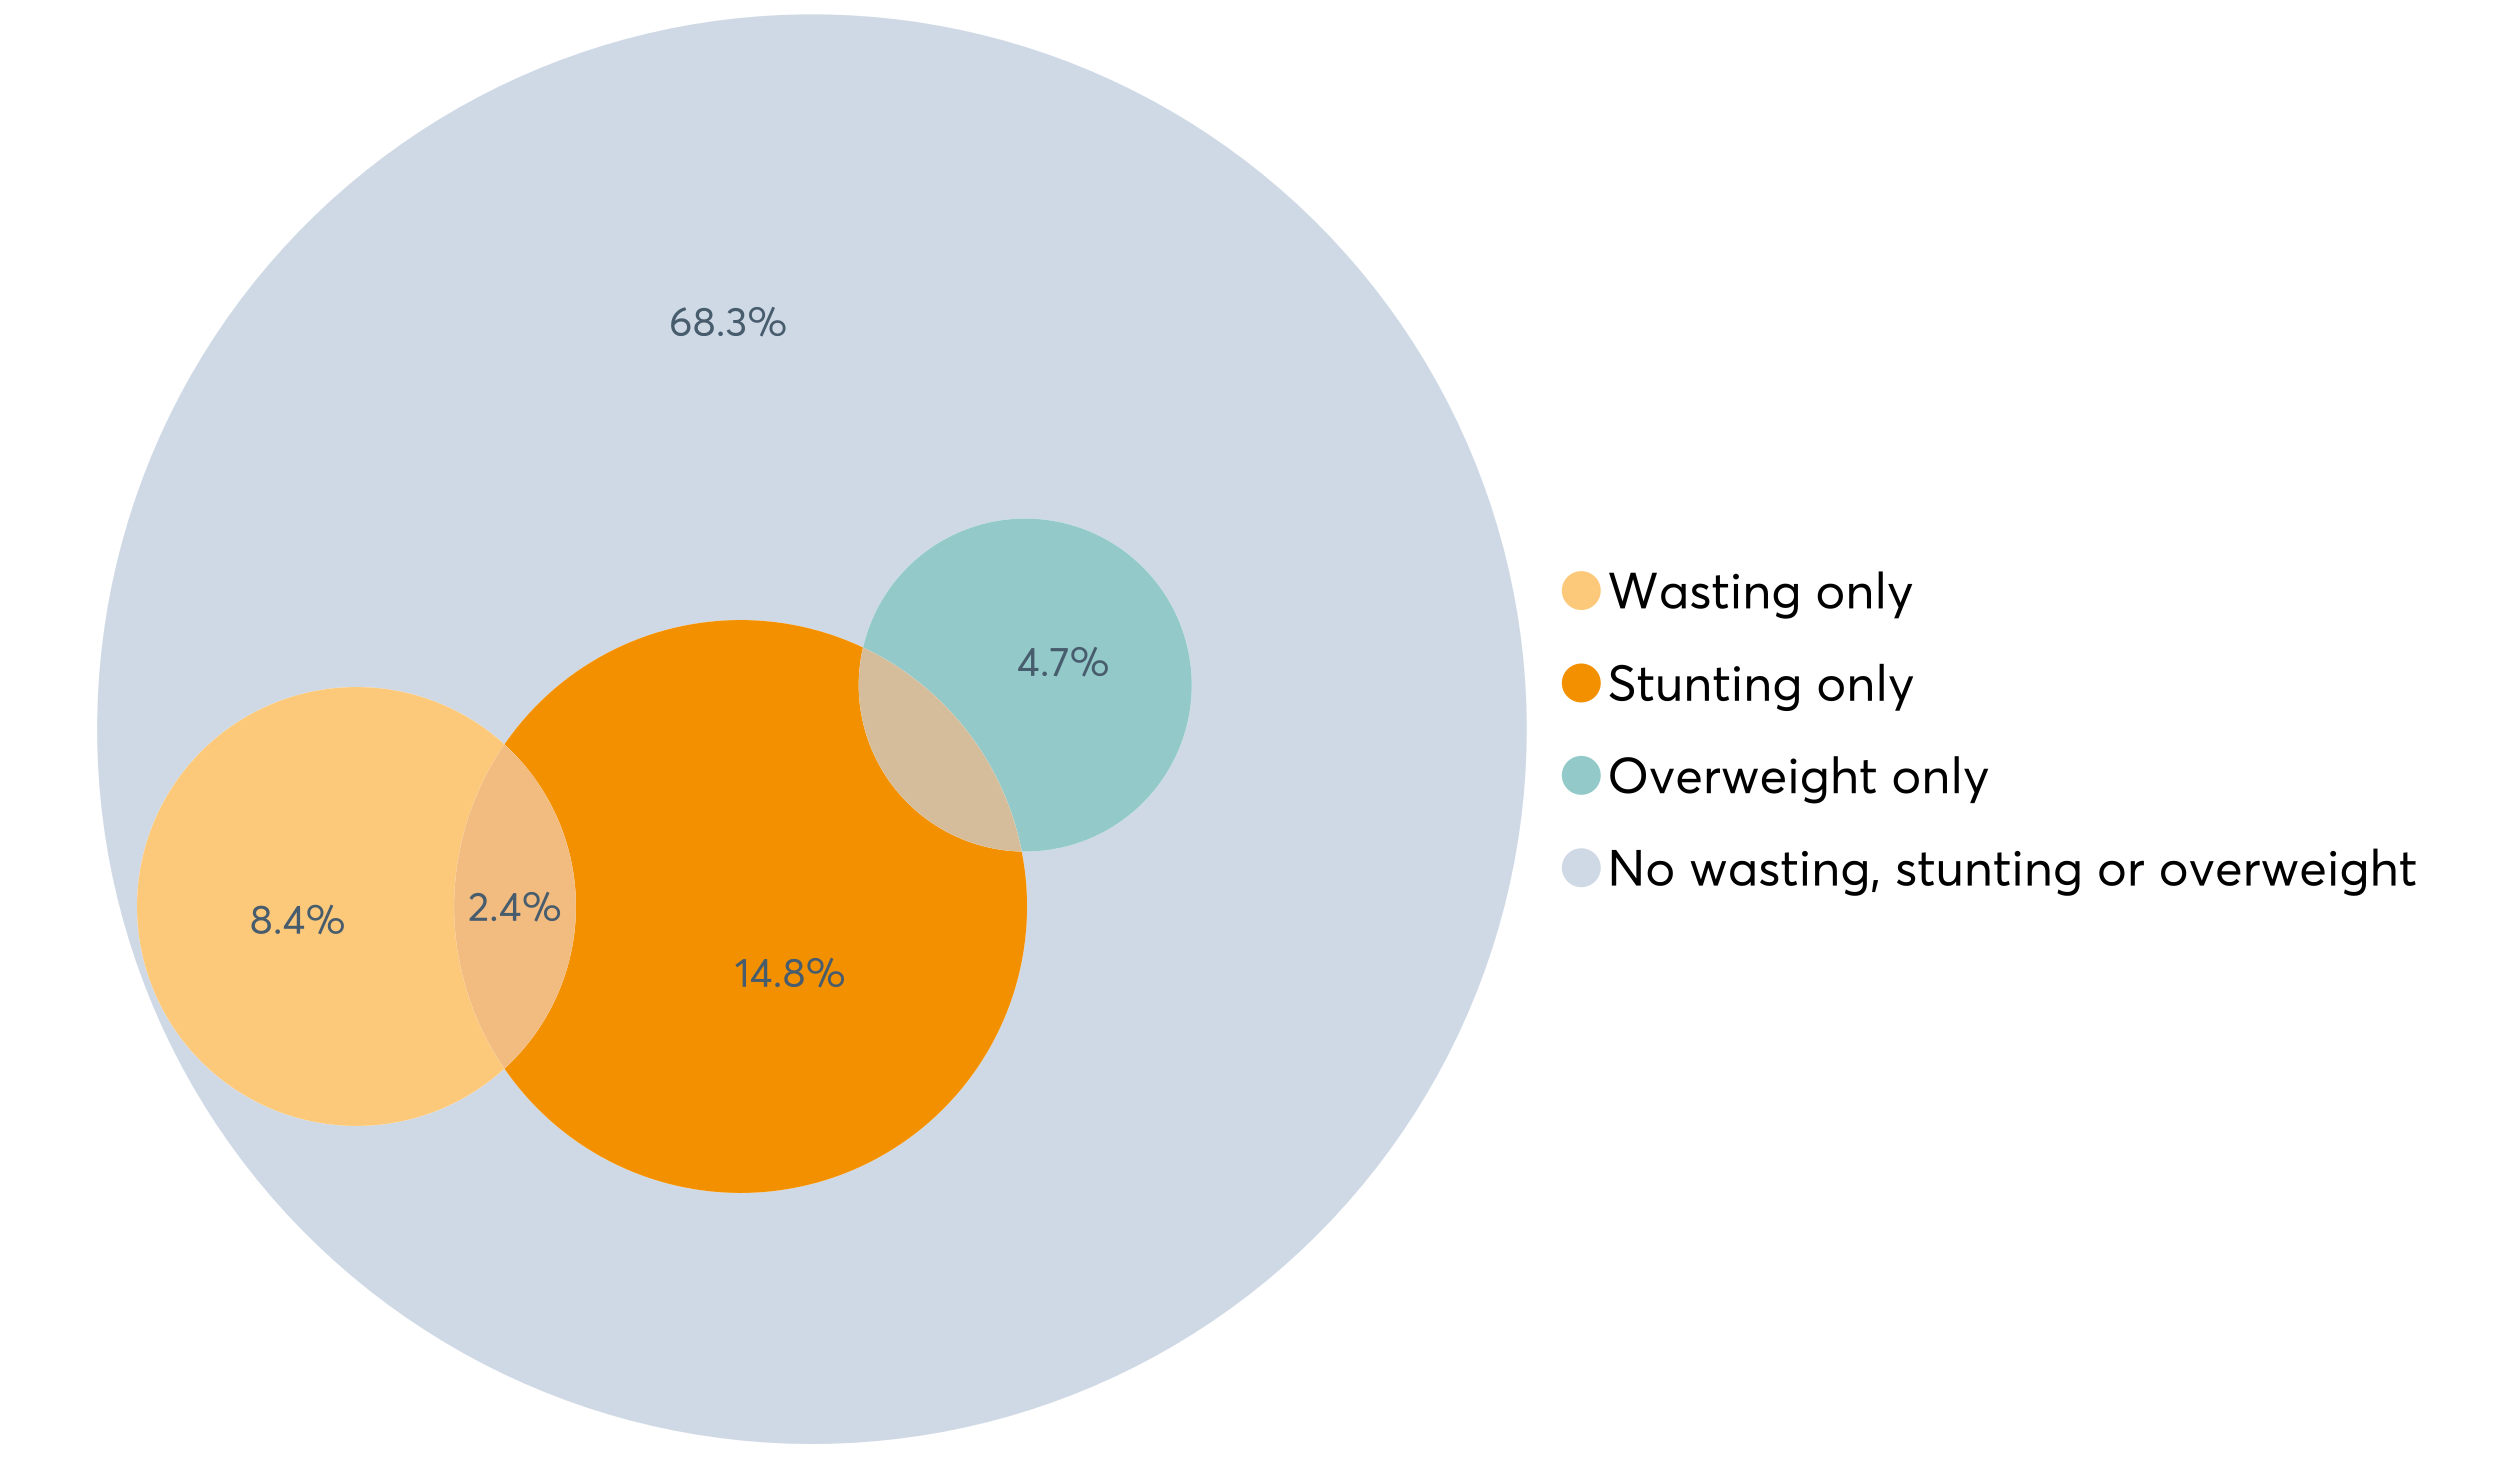 <?xml version="1.0" encoding="UTF-8"?>
<svg xmlns="http://www.w3.org/2000/svg" xmlns:xlink="http://www.w3.org/1999/xlink" width="1234.286pt" height="720pt" viewBox="0 0 1234.286 720" version="1.1">
<defs>
<g>
<symbol overflow="visible" id="glyph0-0">
<path style="stroke:none;" d=""/>
</symbol>
<symbol overflow="visible" id="glyph0-1">
<path style="stroke:none;" d="M 22.234 -17.609 L 24.547 -17.609 L 18.906 0 L 16.828 0 L 12.75 -14.438 L 12.734 -14.438 L 8.578 0 L 6.5 0 L 0.875 -17.609 L 3.172 -17.609 L 7.516 -3.547 L 7.562 -3.547 L 11.531 -17.609 L 13.891 -17.609 L 17.859 -3.5 L 17.891 -3.5 Z M 22.234 -17.609 "/>
</symbol>
<symbol overflow="visible" id="glyph0-2">
<path style="stroke:none;" d="M 11.297 -12.078 L 13.297 -12.078 L 13.297 0 L 11.359 0 L 11.359 -1.906 L 11.344 -1.906 C 10.312 -0.531 8.906 0.156 7.125 0.156 C 5.414 0.156 4 -0.406 2.875 -1.531 C 1.75 -2.656 1.188 -4.129 1.188 -5.953 C 1.188 -7.742 1.742 -9.238 2.859 -10.438 C 3.984 -11.633 5.395 -12.234 7.094 -12.234 C 8.812 -12.234 10.203 -11.578 11.266 -10.266 L 11.297 -10.266 Z M 7.297 -1.688 C 8.422 -1.688 9.379 -2.086 10.172 -2.891 C 10.961 -3.691 11.359 -4.711 11.359 -5.953 C 11.359 -7.191 10.973 -8.238 10.203 -9.094 C 9.441 -9.945 8.477 -10.375 7.312 -10.375 C 6.156 -10.375 5.18 -9.961 4.391 -9.141 C 3.609 -8.328 3.219 -7.266 3.219 -5.953 C 3.219 -4.711 3.594 -3.691 4.344 -2.891 C 5.102 -2.086 6.086 -1.688 7.297 -1.688 Z M 7.297 -1.688 "/>
</symbol>
<symbol overflow="visible" id="glyph0-3">
<path style="stroke:none;" d="M 5.609 0.156 C 3.734 0.156 2.156 -0.426 0.875 -1.594 L 1.906 -3.094 C 2.945 -2.133 4.18 -1.656 5.609 -1.656 C 6.305 -1.656 6.859 -1.812 7.266 -2.125 C 7.68 -2.445 7.891 -2.832 7.891 -3.281 C 7.891 -3.738 7.688 -4.086 7.281 -4.328 C 6.875 -4.566 6.164 -4.859 5.156 -5.203 C 5.094 -5.223 5.047 -5.242 5.016 -5.266 C 3.836 -5.672 2.938 -6.141 2.312 -6.672 C 1.695 -7.203 1.391 -7.973 1.391 -8.984 C 1.391 -9.91 1.766 -10.68 2.516 -11.297 C 3.266 -11.922 4.223 -12.234 5.391 -12.234 C 6.922 -12.234 8.301 -11.738 9.531 -10.75 L 8.484 -9.156 C 7.523 -9.977 6.457 -10.391 5.281 -10.391 C 4.801 -10.391 4.367 -10.258 3.984 -10 C 3.609 -9.738 3.422 -9.398 3.422 -8.984 C 3.422 -8.555 3.609 -8.207 3.984 -7.938 C 4.359 -7.676 4.93 -7.395 5.703 -7.094 C 5.836 -7.039 6.082 -6.945 6.438 -6.812 C 6.789 -6.688 7.023 -6.598 7.141 -6.547 C 7.254 -6.492 7.453 -6.406 7.734 -6.281 C 8.016 -6.164 8.207 -6.078 8.312 -6.016 C 8.414 -5.961 8.566 -5.867 8.766 -5.734 C 8.973 -5.598 9.113 -5.477 9.188 -5.375 C 9.258 -5.281 9.359 -5.148 9.484 -4.984 C 9.609 -4.816 9.695 -4.656 9.75 -4.5 C 9.801 -4.344 9.844 -4.16 9.875 -3.953 C 9.906 -3.742 9.922 -3.523 9.922 -3.297 C 9.922 -2.305 9.547 -1.484 8.797 -0.828 C 8.055 -0.172 6.992 0.156 5.609 0.156 Z M 5.609 0.156 "/>
</symbol>
<symbol overflow="visible" id="glyph0-4">
<path style="stroke:none;" d="M 5.328 0.156 C 3.234 0.156 2.188 -1.094 2.188 -3.594 L 2.188 -10.344 L 0.641 -10.344 L 0.641 -12.078 L 2.188 -12.078 L 2.188 -16.203 L 4.188 -16.422 L 4.188 -12.078 L 8.219 -12.078 L 8.219 -10.344 L 4.188 -10.344 L 4.188 -3.891 C 4.188 -3.148 4.297 -2.602 4.516 -2.25 C 4.742 -1.906 5.133 -1.734 5.688 -1.734 C 6.312 -1.734 6.988 -1.941 7.719 -2.359 L 8.266 -0.594 C 7.367 -0.094 6.391 0.156 5.328 0.156 Z M 5.328 0.156 "/>
</symbol>
<symbol overflow="visible" id="glyph0-5">
<path style="stroke:none;" d="M 3.094 -14.312 C 2.688 -14.312 2.344 -14.445 2.062 -14.719 C 1.789 -15 1.656 -15.336 1.656 -15.734 C 1.656 -16.129 1.789 -16.461 2.062 -16.734 C 2.344 -17.004 2.688 -17.141 3.094 -17.141 C 3.5 -17.141 3.844 -17 4.125 -16.719 C 4.406 -16.438 4.547 -16.109 4.547 -15.734 C 4.547 -15.336 4.406 -15 4.125 -14.719 C 3.844 -14.445 3.5 -14.312 3.094 -14.312 Z M 2.078 0 L 2.078 -12.078 L 4.094 -12.078 L 4.094 0 Z M 2.078 0 "/>
</symbol>
<symbol overflow="visible" id="glyph0-6">
<path style="stroke:none;" d="M 8.344 -12.234 C 9.676 -12.234 10.727 -11.805 11.5 -10.953 C 12.281 -10.098 12.672 -8.836 12.672 -7.172 L 12.672 0 L 10.672 0 L 10.672 -6.594 C 10.672 -9.113 9.688 -10.375 7.719 -10.375 C 6.562 -10.375 5.641 -9.988 4.953 -9.219 C 4.266 -8.445 3.922 -7.383 3.922 -6.031 L 3.922 0 L 1.906 0 L 1.906 -12.078 L 3.922 -12.078 L 3.922 -9.969 L 3.938 -9.969 C 5 -11.477 6.469 -12.234 8.344 -12.234 Z M 8.344 -12.234 "/>
</symbol>
<symbol overflow="visible" id="glyph0-7">
<path style="stroke:none;" d="M 11.094 -12.078 L 13.078 -12.078 L 13.078 -0.922 C 13.078 0.93 12.594 2.391 11.625 3.453 C 10.656 4.523 9.16 5.062 7.141 5.062 C 5.328 5.062 3.691 4.625 2.234 3.75 L 2.703 1.891 C 4.211 2.734 5.66 3.156 7.047 3.156 C 8.348 3.156 9.348 2.816 10.047 2.141 C 10.754 1.473 11.109 0.629 11.109 -0.391 L 11.109 -2.078 L 11.062 -2.078 C 10.051 -0.836 8.688 -0.219 6.969 -0.219 C 5.312 -0.219 3.922 -0.77 2.797 -1.875 C 1.672 -2.988 1.109 -4.43 1.109 -6.203 C 1.109 -7.922 1.66 -9.352 2.766 -10.5 C 3.867 -11.656 5.238 -12.234 6.875 -12.234 C 8.57 -12.234 9.961 -11.617 11.047 -10.391 L 11.094 -10.391 Z M 7.125 -2.109 C 8.332 -2.109 9.305 -2.5 10.047 -3.281 C 10.797 -4.07 11.172 -5.078 11.172 -6.297 C 11.172 -7.492 10.785 -8.469 10.016 -9.219 C 9.242 -9.969 8.281 -10.344 7.125 -10.344 C 5.977 -10.344 5.031 -9.957 4.281 -9.188 C 3.539 -8.426 3.172 -7.457 3.172 -6.281 C 3.172 -5.02 3.551 -4.008 4.312 -3.25 C 5.07 -2.488 6.008 -2.109 7.125 -2.109 Z M 7.125 -2.109 "/>
</symbol>
<symbol overflow="visible" id="glyph0-8">
<path style="stroke:none;" d=""/>
</symbol>
<symbol overflow="visible" id="glyph0-9">
<path style="stroke:none;" d="M 7.422 0.156 C 5.566 0.156 4.062 -0.43 2.906 -1.609 C 1.75 -2.785 1.172 -4.258 1.172 -6.031 C 1.172 -7.801 1.75 -9.273 2.906 -10.453 C 4.062 -11.641 5.566 -12.234 7.422 -12.234 C 9.203 -12.234 10.68 -11.656 11.859 -10.5 C 13.035 -9.344 13.625 -7.852 13.625 -6.031 C 13.625 -4.207 13.035 -2.719 11.859 -1.562 C 10.68 -0.414 9.203 0.156 7.422 0.156 Z M 7.422 -1.688 C 8.598 -1.688 9.586 -2.094 10.391 -2.906 C 11.191 -3.727 11.594 -4.77 11.594 -6.031 C 11.594 -7.301 11.191 -8.344 10.391 -9.156 C 9.598 -9.969 8.609 -10.375 7.422 -10.375 C 6.18 -10.375 5.164 -9.953 4.375 -9.109 C 3.594 -8.273 3.203 -7.242 3.203 -6.016 C 3.203 -4.797 3.594 -3.77 4.375 -2.938 C 5.164 -2.102 6.18 -1.688 7.422 -1.688 Z M 7.422 -1.688 "/>
</symbol>
<symbol overflow="visible" id="glyph0-10">
<path style="stroke:none;" d="M 2.078 0 L 2.078 -18.266 L 4.094 -18.266 L 4.094 0 Z M 2.078 0 "/>
</symbol>
<symbol overflow="visible" id="glyph0-11">
<path style="stroke:none;" d="M 10.344 -12.078 L 12.484 -12.078 L 5.656 4.906 L 3.516 4.906 L 5.688 -0.5 L 0.578 -12.078 L 2.734 -12.078 L 6.656 -2.875 L 6.703 -2.875 Z M 10.344 -12.078 "/>
</symbol>
<symbol overflow="visible" id="glyph0-12">
<path style="stroke:none;" d="M 7.344 0.156 C 4.875 0.156 2.789 -0.754 1.094 -2.578 L 2.484 -4.219 C 3.098 -3.457 3.844 -2.879 4.719 -2.484 C 5.594 -2.086 6.477 -1.891 7.375 -1.891 C 8.457 -1.891 9.328 -2.129 9.984 -2.609 C 10.641 -3.086 10.969 -3.75 10.969 -4.594 C 10.969 -5.051 10.891 -5.445 10.734 -5.781 C 10.578 -6.113 10.305 -6.406 9.922 -6.656 C 9.547 -6.914 9.176 -7.125 8.812 -7.281 C 8.457 -7.438 7.953 -7.641 7.297 -7.891 C 7.18 -7.941 7.086 -7.973 7.016 -7.984 C 6.367 -8.223 5.844 -8.426 5.438 -8.594 C 5.039 -8.77 4.582 -9.016 4.062 -9.328 C 3.539 -9.641 3.133 -9.957 2.844 -10.281 C 2.551 -10.602 2.297 -11.008 2.078 -11.5 C 1.867 -11.988 1.766 -12.531 1.766 -13.125 C 1.766 -14.438 2.285 -15.535 3.328 -16.422 C 4.367 -17.316 5.641 -17.773 7.141 -17.797 C 9.129 -17.797 10.992 -17.109 12.734 -15.734 L 11.406 -14.047 C 10.039 -15.203 8.617 -15.781 7.141 -15.781 C 6.285 -15.781 5.551 -15.551 4.938 -15.094 C 4.32 -14.645 4.016 -14.02 4.016 -13.219 C 4.016 -12.895 4.082 -12.594 4.219 -12.312 C 4.352 -12.039 4.5 -11.816 4.656 -11.641 C 4.82 -11.473 5.113 -11.281 5.531 -11.062 C 5.945 -10.852 6.273 -10.691 6.516 -10.578 C 6.754 -10.473 7.172 -10.305 7.766 -10.078 C 9.586 -9.379 10.785 -8.832 11.359 -8.438 C 12.598 -7.594 13.219 -6.383 13.219 -4.812 C 13.219 -3.258 12.645 -2.039 11.5 -1.156 C 10.352 -0.281 8.969 0.156 7.344 0.156 Z M 7.344 0.156 "/>
</symbol>
<symbol overflow="visible" id="glyph0-13">
<path style="stroke:none;" d="M 10.203 -12.078 L 12.203 -12.078 L 12.203 0 L 10.203 0 L 10.203 -2.016 L 10.172 -2.016 C 9.16 -0.566 7.836 0.156 6.203 0.156 C 4.766 0.156 3.645 -0.258 2.844 -1.094 C 2.051 -1.938 1.656 -3.203 1.656 -4.891 L 1.656 -12.078 L 3.672 -12.078 L 3.672 -5.453 C 3.672 -4.117 3.914 -3.156 4.406 -2.562 C 4.895 -1.977 5.633 -1.688 6.625 -1.688 C 7.613 -1.688 8.457 -2.094 9.156 -2.906 C 9.852 -3.727 10.203 -4.836 10.203 -6.234 Z M 10.203 -12.078 "/>
</symbol>
<symbol overflow="visible" id="glyph0-14">
<path style="stroke:none;" d="M 10.328 0.156 C 7.711 0.156 5.582 -0.691 3.938 -2.391 C 2.289 -4.086 1.469 -6.223 1.469 -8.797 C 1.469 -11.379 2.289 -13.523 3.938 -15.234 C 5.582 -16.941 7.711 -17.797 10.328 -17.797 C 12.836 -17.797 14.926 -16.961 16.594 -15.297 C 18.27 -13.629 19.109 -11.469 19.109 -8.812 C 19.109 -6.164 18.27 -4.008 16.594 -2.344 C 14.926 -0.676 12.836 0.156 10.328 0.156 Z M 10.328 -1.906 C 12.172 -1.906 13.719 -2.555 14.969 -3.859 C 16.219 -5.16 16.844 -6.812 16.844 -8.812 C 16.844 -10.82 16.219 -12.477 14.969 -13.781 C 13.719 -15.082 12.172 -15.734 10.328 -15.734 C 8.391 -15.734 6.801 -15.066 5.562 -13.734 C 4.32 -12.398 3.703 -10.754 3.703 -8.797 C 3.703 -6.848 4.32 -5.211 5.562 -3.891 C 6.801 -2.566 8.391 -1.906 10.328 -1.906 Z M 10.328 -1.906 "/>
</symbol>
<symbol overflow="visible" id="glyph0-15">
<path style="stroke:none;" d="M 10.203 -12.078 L 12.375 -12.078 L 7.469 0 L 5.531 0 L 0.594 -12.078 L 2.75 -12.078 L 6.469 -2.562 L 6.547 -2.562 Z M 10.203 -12.078 "/>
</symbol>
<symbol overflow="visible" id="glyph0-16">
<path style="stroke:none;" d="M 12.562 -6.234 C 12.562 -6.098 12.551 -5.922 12.531 -5.703 L 12.5 -5.406 L 3.203 -5.406 C 3.336 -4.281 3.77 -3.379 4.5 -2.703 C 5.238 -2.023 6.156 -1.688 7.25 -1.688 C 8.656 -1.688 9.785 -2.234 10.641 -3.328 L 12.062 -2.109 C 10.883 -0.598 9.254 0.156 7.172 0.156 C 5.43 0.156 3.992 -0.414 2.859 -1.562 C 1.734 -2.719 1.172 -4.207 1.172 -6.031 C 1.172 -7.832 1.719 -9.316 2.812 -10.484 C 3.914 -11.648 5.297 -12.234 6.953 -12.234 C 8.617 -12.234 9.969 -11.672 11 -10.547 C 12.039 -9.422 12.562 -7.984 12.562 -6.234 Z M 9.406 -9.469 C 8.789 -10.07 8.004 -10.375 7.047 -10.375 C 6.086 -10.375 5.266 -10.078 4.578 -9.484 C 3.891 -8.898 3.457 -8.098 3.281 -7.078 L 10.562 -7.078 C 10.406 -8.078 10.02 -8.875 9.406 -9.469 Z M 9.406 -9.469 "/>
</symbol>
<symbol overflow="visible" id="glyph0-17">
<path style="stroke:none;" d="M 7.891 -12.234 C 8.141 -12.234 8.305 -12.223 8.391 -12.203 L 8.391 -9.969 C 8.023 -10.008 7.758 -10.031 7.594 -10.031 C 6.469 -10.031 5.57 -9.641 4.906 -8.859 C 4.25 -8.078 3.922 -7.066 3.922 -5.828 L 3.922 0 L 1.906 0 L 1.906 -12.078 L 3.922 -12.078 L 3.922 -9.953 L 3.938 -9.953 C 4.883 -11.473 6.203 -12.234 7.891 -12.234 Z M 7.891 -12.234 "/>
</symbol>
<symbol overflow="visible" id="glyph0-18">
<path style="stroke:none;" d="M 16.297 -12.078 L 18.344 -12.078 L 14.141 0 L 12.25 0 L 9.531 -8.812 L 9.5 -8.812 L 6.75 0 L 4.906 0 L 0.719 -12.078 L 2.75 -12.078 L 5.828 -3.047 L 5.875 -3.047 L 8.641 -12.078 L 10.375 -12.078 L 13.172 -3.047 L 13.219 -3.047 Z M 16.297 -12.078 "/>
</symbol>
<symbol overflow="visible" id="glyph0-19">
<path style="stroke:none;" d="M 8.406 -12.234 C 9.781 -12.234 10.852 -11.816 11.625 -10.984 C 12.406 -10.16 12.797 -8.914 12.797 -7.25 L 12.797 0 L 10.797 0 L 10.797 -6.672 C 10.797 -9.141 9.812 -10.375 7.844 -10.375 C 6.633 -10.375 5.676 -9.992 4.969 -9.234 C 4.27 -8.473 3.922 -7.422 3.922 -6.078 L 3.922 0 L 1.906 0 L 1.906 -18.266 L 3.922 -18.266 L 3.922 -10.094 L 3.969 -10.094 C 4.977 -11.52 6.457 -12.234 8.406 -12.234 Z M 8.406 -12.234 "/>
</symbol>
<symbol overflow="visible" id="glyph0-20">
<path style="stroke:none;" d="M 14.359 -17.609 L 16.531 -17.609 L 16.531 0 L 14.312 0 L 4.438 -13.891 L 4.391 -13.891 L 4.391 0 L 2.234 0 L 2.234 -17.609 L 4.359 -17.609 L 14.312 -3.578 L 14.359 -3.578 Z M 14.359 -17.609 "/>
</symbol>
<symbol overflow="visible" id="glyph0-21">
<path style="stroke:none;" d="M 0.797 3.219 L 1.594 -2.734 L 3.797 -2.734 L 2.281 3.219 Z M 0.797 3.219 "/>
</symbol>
<symbol overflow="visible" id="glyph1-0">
<path style="stroke:none;" d=""/>
</symbol>
<symbol overflow="visible" id="glyph1-1">
<path style="stroke:none;" d="M 3.328 -1.531 L 9.406 -1.531 L 9.406 0 L 0.797 0 L 0.781 -1.156 L 5.469 -5.938 C 6.156 -6.656 6.676 -7.289 7.031 -7.844 C 7.383 -8.406 7.562 -8.992 7.562 -9.609 C 7.562 -10.367 7.32 -10.992 6.844 -11.484 C 6.363 -11.984 5.742 -12.234 4.984 -12.234 C 3.672 -12.234 2.688 -11.613 2.031 -10.375 L 0.797 -11.219 C 1.672 -12.945 3.098 -13.812 5.078 -13.812 C 6.223 -13.812 7.203 -13.445 8.016 -12.719 C 8.828 -11.988 9.234 -11.016 9.234 -9.797 C 9.234 -9.004 9.051 -8.25 8.688 -7.531 C 8.332 -6.812 7.734 -6.031 6.891 -5.188 L 3.328 -1.578 Z M 3.328 -1.531 "/>
</symbol>
<symbol overflow="visible" id="glyph1-2">
<path style="stroke:none;" d="M 2.406 0.125 C 2.07 0.125 1.797 0.016 1.578 -0.203 C 1.359 -0.422 1.25 -0.688 1.25 -1 C 1.25 -1.312 1.359 -1.578 1.578 -1.797 C 1.797 -2.023 2.07 -2.141 2.406 -2.141 C 2.719 -2.141 2.984 -2.023 3.203 -1.797 C 3.43 -1.578 3.547 -1.312 3.547 -1 C 3.547 -0.688 3.43 -0.422 3.203 -0.203 C 2.984 0.016 2.719 0.125 2.406 0.125 Z M 2.406 0.125 "/>
</symbol>
<symbol overflow="visible" id="glyph1-3">
<path style="stroke:none;" d="M 6.984 0 L 6.984 -2.406 L 0.625 -2.406 L 0.625 -3.609 L 7.234 -13.703 L 8.656 -13.703 L 8.656 -3.922 L 10.641 -3.922 L 10.641 -2.406 L 8.656 -2.406 L 8.656 0 Z M 2.625 -3.891 L 7.016 -3.891 L 7.016 -10.641 Z M 2.625 -3.891 "/>
</symbol>
<symbol overflow="visible" id="glyph1-4">
<path style="stroke:none;" d="M 7.531 0.344 L 6.219 -0.219 L 12.422 -14.391 L 13.734 -13.812 Z M 4.859 -6.438 C 3.742 -6.438 2.801 -6.801 2.031 -7.531 C 1.27 -8.27 0.891 -9.223 0.891 -10.391 C 0.891 -11.473 1.258 -12.391 2 -13.141 C 2.738 -13.898 3.691 -14.281 4.859 -14.281 C 5.984 -14.281 6.93 -13.922 7.703 -13.203 C 8.473 -12.484 8.859 -11.547 8.859 -10.391 C 8.859 -9.285 8.484 -8.348 7.734 -7.578 C 6.992 -6.816 6.035 -6.438 4.859 -6.438 Z M 4.891 -7.719 C 5.641 -7.719 6.254 -7.973 6.734 -8.484 C 7.211 -8.992 7.453 -9.625 7.453 -10.375 C 7.453 -11.145 7.203 -11.77 6.703 -12.25 C 6.211 -12.738 5.609 -12.984 4.891 -12.984 C 4.129 -12.984 3.508 -12.734 3.031 -12.234 C 2.551 -11.734 2.312 -11.113 2.312 -10.375 C 2.312 -9.582 2.555 -8.941 3.047 -8.453 C 3.535 -7.961 4.148 -7.719 4.891 -7.719 Z M 14.969 0.125 C 13.852 0.125 12.91 -0.238 12.141 -0.969 C 11.379 -1.707 11 -2.656 11 -3.812 C 11 -4.895 11.367 -5.816 12.109 -6.578 C 12.859 -7.336 13.812 -7.719 14.969 -7.719 C 16.082 -7.719 17.023 -7.348 17.797 -6.609 C 18.566 -5.879 18.953 -4.945 18.953 -3.812 C 18.953 -2.707 18.582 -1.773 17.844 -1.016 C 17.113 -0.254 16.156 0.125 14.969 0.125 Z M 14.969 -1.156 C 15.738 -1.156 16.363 -1.406 16.844 -1.906 C 17.32 -2.414 17.562 -3.039 17.562 -3.781 C 17.562 -4.57 17.312 -5.207 16.812 -5.688 C 16.312 -6.176 15.695 -6.422 14.969 -6.422 C 14.219 -6.422 13.602 -6.164 13.125 -5.656 C 12.656 -5.156 12.422 -4.531 12.422 -3.781 C 12.422 -3.008 12.664 -2.379 13.156 -1.891 C 13.645 -1.398 14.25 -1.156 14.969 -1.156 Z M 14.969 -1.156 "/>
</symbol>
<symbol overflow="visible" id="glyph1-5">
<path style="stroke:none;" d="M 6.375 -8.641 C 7.625 -8.641 8.645 -8.25 9.438 -7.469 C 10.238 -6.688 10.641 -5.625 10.641 -4.281 C 10.641 -3.02 10.191 -1.969 9.297 -1.125 C 8.398 -0.289 7.273 0.125 5.922 0.125 C 4.535 0.125 3.383 -0.363 2.469 -1.344 C 1.551 -2.332 1.094 -3.602 1.094 -5.156 C 1.094 -7.531 1.773 -9.535 3.141 -11.172 C 4.516 -12.805 6.156 -13.785 8.062 -14.109 L 8.547 -12.688 C 7.223 -12.375 6.062 -11.77 5.062 -10.875 C 4.062 -9.988 3.379 -8.836 3.016 -7.422 L 3.031 -7.422 C 3.914 -8.234 5.031 -8.641 6.375 -8.641 Z M 5.906 -1.453 C 6.801 -1.453 7.535 -1.727 8.109 -2.281 C 8.68 -2.832 8.969 -3.508 8.969 -4.312 C 8.969 -5.145 8.695 -5.812 8.156 -6.312 C 7.625 -6.82 6.906 -7.078 6 -7.078 C 5.281 -7.078 4.641 -6.895 4.078 -6.531 C 3.516 -6.176 3.066 -5.734 2.734 -5.203 L 2.734 -5.062 C 2.734 -3.988 3.023 -3.117 3.609 -2.453 C 4.203 -1.785 4.969 -1.453 5.906 -1.453 Z M 5.906 -1.453 "/>
</symbol>
<symbol overflow="visible" id="glyph1-6">
<path style="stroke:none;" d="M 7.938 -7.422 C 8.719 -7.16 9.348 -6.711 9.828 -6.078 C 10.305 -5.441 10.547 -4.672 10.547 -3.766 C 10.547 -2.609 10.086 -1.672 9.172 -0.953 C 8.254 -0.234 7.102 0.125 5.719 0.125 C 4.32 0.125 3.172 -0.242 2.266 -0.984 C 1.367 -1.723 0.922 -2.648 0.922 -3.766 C 0.922 -4.672 1.16 -5.441 1.641 -6.078 C 2.117 -6.711 2.742 -7.16 3.516 -7.422 L 3.516 -7.438 C 3.004 -7.594 2.555 -7.938 2.172 -8.469 C 1.785 -9 1.594 -9.617 1.594 -10.328 C 1.594 -11.398 1.977 -12.25 2.75 -12.875 C 3.52 -13.5 4.508 -13.812 5.719 -13.812 C 6.957 -13.812 7.957 -13.492 8.719 -12.859 C 9.488 -12.223 9.875 -11.379 9.875 -10.328 C 9.875 -9.641 9.676 -9.023 9.281 -8.484 C 8.883 -7.941 8.438 -7.594 7.938 -7.438 Z M 5.719 -12.328 C 4.977 -12.328 4.375 -12.117 3.906 -11.703 C 3.438 -11.285 3.203 -10.785 3.203 -10.203 C 3.203 -9.578 3.438 -9.078 3.906 -8.703 C 4.375 -8.328 4.977 -8.141 5.719 -8.141 C 6.477 -8.141 7.094 -8.328 7.562 -8.703 C 8.039 -9.078 8.281 -9.578 8.281 -10.203 C 8.281 -10.816 8.035 -11.32 7.547 -11.719 C 7.055 -12.125 6.445 -12.328 5.719 -12.328 Z M 5.719 -1.391 C 6.633 -1.391 7.379 -1.641 7.953 -2.141 C 8.523 -2.641 8.812 -3.242 8.812 -3.953 C 8.812 -4.734 8.523 -5.363 7.953 -5.844 C 7.379 -6.332 6.633 -6.578 5.719 -6.578 C 4.789 -6.578 4.039 -6.332 3.469 -5.844 C 2.895 -5.363 2.609 -4.734 2.609 -3.953 C 2.609 -3.211 2.906 -2.598 3.5 -2.109 C 4.102 -1.629 4.844 -1.391 5.719 -1.391 Z M 5.719 -1.391 "/>
</symbol>
<symbol overflow="visible" id="glyph1-7">
<path style="stroke:none;" d="M 7.344 -7.094 C 8.07 -6.812 8.641 -6.375 9.047 -5.781 C 9.461 -5.188 9.672 -4.484 9.672 -3.672 C 9.672 -2.555 9.25 -1.645 8.406 -0.938 C 7.57 -0.227 6.52 0.125 5.25 0.125 C 4.113 0.125 3.133 -0.117 2.312 -0.609 C 1.5 -1.109 0.914 -1.77 0.562 -2.594 L 2.016 -3.266 C 2.555 -2.055 3.598 -1.453 5.141 -1.453 C 5.941 -1.453 6.613 -1.68 7.156 -2.141 C 7.695 -2.598 7.969 -3.191 7.969 -3.922 C 7.969 -4.617 7.707 -5.195 7.188 -5.656 C 6.676 -6.125 5.938 -6.359 4.969 -6.359 L 3.828 -6.359 L 3.828 -7.828 L 5.156 -7.828 C 5.988 -7.828 6.609 -8.035 7.016 -8.453 C 7.43 -8.867 7.641 -9.391 7.641 -10.016 C 7.641 -10.672 7.391 -11.203 6.891 -11.609 C 6.398 -12.023 5.789 -12.234 5.062 -12.234 C 3.883 -12.234 2.992 -11.789 2.391 -10.906 L 1.031 -11.641 C 1.406 -12.305 1.941 -12.832 2.641 -13.219 C 3.336 -13.613 4.16 -13.812 5.109 -13.812 C 6.316 -13.812 7.316 -13.488 8.109 -12.844 C 8.91 -12.195 9.312 -11.328 9.312 -10.234 C 9.312 -9.555 9.141 -8.941 8.797 -8.391 C 8.453 -7.836 7.969 -7.414 7.344 -7.125 Z M 7.344 -7.094 "/>
</symbol>
<symbol overflow="visible" id="glyph1-8">
<path style="stroke:none;" d="M 3.984 0 L 3.984 -11.656 L 1.25 -9.609 L 0.422 -10.859 L 4.266 -13.703 L 5.656 -13.703 L 5.656 0 Z M 3.984 0 "/>
</symbol>
<symbol overflow="visible" id="glyph1-9">
<path style="stroke:none;" d="M 0.531 -13.703 L 9.016 -13.703 L 9.016 -12.516 L 3.594 0.234 L 1.906 -0.094 L 7.156 -12.141 L 0.531 -12.141 Z M 0.531 -13.703 "/>
</symbol>
</g>
</defs>
<g id="surface80276">
<path style=" stroke:none;fill-rule:nonzero;fill:rgb(98.824%,78.824%,47.843%);fill-opacity:1;" d="M 790.324 291.582 C 790.324 296.891 786.02 301.195 780.711 301.195 C 775.398 301.195 771.094 296.891 771.094 291.582 C 771.094 286.273 775.398 281.969 780.711 281.969 C 786.02 281.969 790.324 286.273 790.324 291.582 "/>
<g style="fill:rgb(0%,0%,0%);fill-opacity:1;">
  <use xlink:href="#glyph0-1" x="793.543" y="300.387"/>
  <use xlink:href="#glyph0-2" x="818.944" y="300.387"/>
  <use xlink:href="#glyph0-3" x="834.026" y="300.387"/>
  <use xlink:href="#glyph0-4" x="844.965" y="300.387"/>
  <use xlink:href="#glyph0-5" x="853.994" y="300.387"/>
  <use xlink:href="#glyph0-6" x="860.195" y="300.387"/>
  <use xlink:href="#glyph0-7" x="874.583" y="300.387"/>
  <use xlink:href="#glyph0-8" x="889.441" y="300.387"/>
  <use xlink:href="#glyph0-9" x="896.263" y="300.387"/>
  <use xlink:href="#glyph0-6" x="911.072" y="300.387"/>
  <use xlink:href="#glyph0-10" x="925.459" y="300.387"/>
  <use xlink:href="#glyph0-11" x="931.66" y="300.387"/>
</g>
<path style=" stroke:none;fill-rule:nonzero;fill:rgb(95.294%,56.471%,0%);fill-opacity:1;" d="M 790.324 337.195 C 790.324 342.504 786.02 346.809 780.711 346.809 C 775.398 346.809 771.094 342.504 771.094 337.195 C 771.094 331.883 775.398 327.578 780.711 327.578 C 786.02 327.578 790.324 331.883 790.324 337.195 "/>
<g style="fill:rgb(0%,0%,0%);fill-opacity:1;">
  <use xlink:href="#glyph0-12" x="793.543" y="346"/>
  <use xlink:href="#glyph0-4" x="808.029" y="346"/>
  <use xlink:href="#glyph0-13" x="817.059" y="346"/>
  <use xlink:href="#glyph0-6" x="831.049" y="346"/>
  <use xlink:href="#glyph0-4" x="845.436" y="346"/>
  <use xlink:href="#glyph0-5" x="854.465" y="346"/>
  <use xlink:href="#glyph0-6" x="860.667" y="346"/>
  <use xlink:href="#glyph0-7" x="875.054" y="346"/>
  <use xlink:href="#glyph0-8" x="889.913" y="346"/>
  <use xlink:href="#glyph0-9" x="896.734" y="346"/>
  <use xlink:href="#glyph0-6" x="911.543" y="346"/>
  <use xlink:href="#glyph0-10" x="925.93" y="346"/>
  <use xlink:href="#glyph0-11" x="932.132" y="346"/>
</g>
<path style=" stroke:none;fill-rule:nonzero;fill:rgb(57.647%,79.216%,78.824%);fill-opacity:1;" d="M 790.324 382.805 C 790.324 388.117 786.02 392.422 780.711 392.422 C 775.398 392.422 771.094 388.117 771.094 382.805 C 771.094 377.496 775.398 373.191 780.711 373.191 C 786.02 373.191 790.324 377.496 790.324 382.805 "/>
<g style="fill:rgb(0%,0%,0%);fill-opacity:1;">
  <use xlink:href="#glyph0-14" x="793.543" y="391.613"/>
  <use xlink:href="#glyph0-15" x="814.107" y="391.613"/>
  <use xlink:href="#glyph0-16" x="827.08" y="391.613"/>
  <use xlink:href="#glyph0-17" x="840.773" y="391.613"/>
  <use xlink:href="#glyph0-18" x="849.628" y="391.613"/>
  <use xlink:href="#glyph0-16" x="868.679" y="391.613"/>
  <use xlink:href="#glyph0-5" x="882.372" y="391.613"/>
  <use xlink:href="#glyph0-7" x="888.573" y="391.613"/>
  <use xlink:href="#glyph0-19" x="903.432" y="391.613"/>
  <use xlink:href="#glyph0-4" x="917.918" y="391.613"/>
  <use xlink:href="#glyph0-8" x="926.947" y="391.613"/>
  <use xlink:href="#glyph0-9" x="933.769" y="391.613"/>
  <use xlink:href="#glyph0-6" x="948.578" y="391.613"/>
  <use xlink:href="#glyph0-10" x="962.965" y="391.613"/>
  <use xlink:href="#glyph0-11" x="969.166" y="391.613"/>
</g>
<path style=" stroke:none;fill-rule:nonzero;fill:rgb(81.176%,85.098%,89.804%);fill-opacity:1;" d="M 790.324 428.418 C 790.324 433.727 786.02 438.031 780.711 438.031 C 775.398 438.031 771.094 433.727 771.094 428.418 C 771.094 423.109 775.398 418.805 780.711 418.805 C 786.02 418.805 790.324 423.109 790.324 428.418 "/>
<g style="fill:rgb(0%,0%,0%);fill-opacity:1;">
  <use xlink:href="#glyph0-20" x="793.543" y="437.223"/>
  <use xlink:href="#glyph0-9" x="812.296" y="437.223"/>
  <use xlink:href="#glyph0-8" x="827.105" y="437.223"/>
  <use xlink:href="#glyph0-18" x="833.926" y="437.223"/>
  <use xlink:href="#glyph0-2" x="852.977" y="437.223"/>
  <use xlink:href="#glyph0-3" x="868.059" y="437.223"/>
  <use xlink:href="#glyph0-4" x="878.998" y="437.223"/>
  <use xlink:href="#glyph0-5" x="888.027" y="437.223"/>
  <use xlink:href="#glyph0-6" x="894.229" y="437.223"/>
  <use xlink:href="#glyph0-7" x="908.616" y="437.223"/>
  <use xlink:href="#glyph0-21" x="923.474" y="437.223"/>
  <use xlink:href="#glyph0-8" x="928.808" y="437.223"/>
  <use xlink:href="#glyph0-3" x="935.629" y="437.223"/>
  <use xlink:href="#glyph0-4" x="946.568" y="437.223"/>
  <use xlink:href="#glyph0-13" x="955.598" y="437.223"/>
  <use xlink:href="#glyph0-6" x="969.588" y="437.223"/>
  <use xlink:href="#glyph0-4" x="983.975" y="437.223"/>
  <use xlink:href="#glyph0-5" x="993.004" y="437.223"/>
  <use xlink:href="#glyph0-6" x="999.206" y="437.223"/>
  <use xlink:href="#glyph0-7" x="1013.593" y="437.223"/>
  <use xlink:href="#glyph0-8" x="1028.452" y="437.223"/>
  <use xlink:href="#glyph0-9" x="1035.273" y="437.223"/>
  <use xlink:href="#glyph0-17" x="1050.082" y="437.223"/>
  <use xlink:href="#glyph0-8" x="1058.938" y="437.223"/>
  <use xlink:href="#glyph0-9" x="1065.759" y="437.223"/>
  <use xlink:href="#glyph0-15" x="1080.568" y="437.223"/>
  <use xlink:href="#glyph0-16" x="1093.541" y="437.223"/>
  <use xlink:href="#glyph0-17" x="1107.234" y="437.223"/>
  <use xlink:href="#glyph0-18" x="1116.09" y="437.223"/>
  <use xlink:href="#glyph0-16" x="1135.14" y="437.223"/>
  <use xlink:href="#glyph0-5" x="1148.833" y="437.223"/>
  <use xlink:href="#glyph0-7" x="1155.034" y="437.223"/>
  <use xlink:href="#glyph0-19" x="1169.893" y="437.223"/>
  <use xlink:href="#glyph0-4" x="1184.379" y="437.223"/>
</g>
<path style=" stroke:none;fill-rule:nonzero;fill:rgb(81.176%,85.098%,89.804%);fill-opacity:1;" d="M 410.285 712.816 L 421.418 712.344 L 432.531 711.52 L 443.613 710.344 L 454.652 708.82 L 465.637 706.949 L 476.555 704.73 L 487.402 702.172 L 498.16 699.27 L 508.82 696.027 L 519.375 692.453 L 529.812 688.547 L 540.121 684.312 L 550.289 679.754 L 560.309 674.879 L 570.168 669.691 L 579.859 664.191 L 589.375 658.391 L 598.699 652.289 L 607.828 645.898 L 616.75 639.223 L 625.457 632.27 L 633.941 625.043 L 642.191 617.555 L 650.203 609.809 L 657.965 601.812 L 665.469 593.574 L 672.711 585.105 L 679.684 576.414 L 686.375 567.504 L 692.785 558.387 L 698.902 549.074 L 704.723 539.57 L 710.238 529.891 L 715.449 520.039 L 720.344 510.027 L 724.922 499.867 L 729.176 489.57 L 733.102 479.141 L 736.695 468.594 L 739.957 457.938 L 742.879 447.184 L 745.461 436.344 L 747.699 425.43 L 749.594 414.449 L 751.137 403.414 L 752.332 392.332 L 753.18 381.223 L 753.672 370.09 L 753.816 358.949 L 753.605 347.805 L 753.047 336.676 L 752.133 325.57 L 750.871 314.5 L 749.262 303.473 L 747.305 292.504 L 745 281.602 L 742.355 270.777 L 739.367 260.043 L 736.043 249.406 L 732.383 238.879 L 728.395 228.477 L 724.082 218.203 L 719.441 208.07 L 714.488 198.09 L 709.219 188.27 L 703.645 178.621 L 697.77 169.152 L 691.598 159.875 L 685.133 150.797 L 678.387 141.93 L 671.363 133.277 L 664.074 124.852 L 656.52 116.66 L 648.707 108.711 L 640.652 101.012 L 632.355 93.57 L 623.832 86.395 L 615.082 79.496 L 606.121 72.871 L 596.953 66.535 L 587.594 60.492 L 578.043 54.746 L 568.32 49.305 L 558.43 44.176 L 548.379 39.359 L 538.184 34.863 L 527.852 30.691 L 517.391 26.848 L 506.816 23.332 L 496.137 20.156 L 485.359 17.32 L 474.5 14.824 L 463.566 12.672 L 452.57 10.863 L 441.523 9.406 L 430.434 8.297 L 419.316 7.539 L 408.184 7.133 L 397.039 7.078 L 385.898 7.375 L 374.773 8.023 L 363.676 9.023 L 352.617 10.375 L 341.602 12.07 L 330.648 14.117 L 319.766 16.504 L 308.961 19.238 L 298.25 22.309 L 287.641 25.719 L 277.145 29.457 L 266.77 33.531 L 256.531 37.926 L 246.438 42.645 L 236.496 47.676 L 226.715 53.023 L 217.113 58.672 L 207.691 64.625 L 198.465 70.871 L 189.438 77.402 L 180.621 84.219 L 172.023 91.309 L 163.656 98.668 L 155.523 106.289 L 147.637 114.16 L 140.004 122.277 L 132.629 130.629 L 125.523 139.211 L 118.688 148.016 L 112.137 157.027 L 105.875 166.246 L 99.906 175.656 L 94.234 185.246 L 88.871 195.016 L 83.82 204.945 L 79.082 215.031 L 74.664 225.266 L 70.574 235.629 L 66.812 246.117 L 63.383 256.723 L 60.293 267.426 L 57.539 278.223 L 55.129 289.105 L 53.062 300.055 L 51.344 311.062 L 49.973 322.121 L 48.953 333.219 L 48.281 344.344 L 47.965 355.48 L 47.996 366.625 L 48.383 377.762 L 49.117 388.879 L 50.207 399.969 L 51.645 411.02 L 53.426 422.02 L 55.559 432.957 L 58.035 443.82 L 60.852 454.602 L 64.008 465.289 L 67.5 475.871 L 71.32 486.34 L 75.477 496.68 L 79.953 506.883 L 84.75 516.941 L 89.859 526.844 L 95.281 536.578 L 101.008 546.137 L 107.035 555.512 L 113.352 564.688 L 119.957 573.664 L 126.844 582.426 L 134 590.965 L 141.426 599.273 L 149.109 607.348 L 157.043 615.172 L 165.219 622.742 L 173.633 630.051 L 182.27 637.09 L 191.125 643.852 L 200.191 650.332 L 209.457 656.523 L 218.914 662.418 L 228.551 668.012 L 238.359 673.297 L 248.332 678.273 L 258.453 682.93 L 268.719 687.266 L 279.117 691.273 L 289.637 694.953 L 300.266 698.297 L 310.996 701.305 L 321.812 703.973 L 332.711 706.297 L 343.68 708.277 L 354.699 709.906 L 365.77 711.191 L 376.875 712.125 L 388.004 712.707 L 399.145 712.938 Z M 360.484 588.91 L 356.023 588.68 L 351.574 588.305 L 347.137 587.789 L 342.719 587.137 L 338.324 586.344 L 333.957 585.41 L 329.617 584.344 L 325.32 583.137 L 321.059 581.797 L 316.844 580.32 L 312.676 578.715 L 308.562 576.977 L 304.504 575.109 L 300.508 573.117 L 296.574 571 L 292.711 568.758 L 288.922 566.395 L 285.211 563.914 L 281.574 561.316 L 278.027 558.605 L 274.562 555.785 L 271.191 552.855 L 267.914 549.82 L 264.734 546.684 L 261.656 543.449 L 258.68 540.117 L 255.812 536.695 L 253.051 533.184 L 250.406 529.586 L 249.027 527.59 L 247.555 528.926 L 244.949 531.145 L 242.277 533.281 L 239.535 535.332 L 236.734 537.293 L 233.871 539.164 L 230.949 540.945 L 227.973 542.637 L 224.945 544.227 L 221.871 545.727 L 218.746 547.125 L 215.582 548.426 L 212.379 549.625 L 209.137 550.723 L 205.863 551.719 L 202.562 552.609 L 199.23 553.395 L 195.879 554.074 L 192.504 554.648 L 189.117 555.117 L 185.715 555.477 L 182.301 555.73 L 178.883 555.875 L 175.461 555.914 L 172.043 555.844 L 168.625 555.664 L 165.215 555.379 L 161.816 554.984 L 158.434 554.48 L 155.066 553.875 L 151.719 553.16 L 148.398 552.34 L 145.102 551.418 L 141.84 550.391 L 138.609 549.262 L 135.418 548.031 L 132.266 546.699 L 129.156 545.27 L 126.094 543.742 L 123.082 542.121 L 120.125 540.402 L 117.219 538.594 L 114.375 536.691 L 111.594 534.703 L 108.875 532.625 L 106.223 530.465 L 103.637 528.219 L 101.129 525.895 L 98.691 523.492 L 96.332 521.016 L 94.055 518.465 L 91.855 515.84 L 89.742 513.152 L 87.715 510.395 L 85.773 507.578 L 83.922 504.699 L 82.164 501.766 L 80.5 498.773 L 78.93 495.734 L 77.457 492.648 L 76.082 489.512 L 74.809 486.34 L 73.633 483.125 L 72.562 479.875 L 71.594 476.594 L 70.727 473.285 L 69.969 469.949 L 69.312 466.59 L 68.766 463.211 L 68.324 459.82 L 67.992 456.414 L 67.766 453 L 67.645 449.582 L 67.637 446.16 L 67.734 442.738 L 67.941 439.324 L 68.254 435.918 L 68.676 432.523 L 69.203 429.141 L 69.836 425.781 L 70.574 422.438 L 71.422 419.125 L 72.371 415.836 L 73.422 412.582 L 74.578 409.359 L 75.836 406.18 L 77.191 403.039 L 78.645 399.941 L 80.195 396.891 L 81.844 393.891 L 83.582 390.945 L 85.418 388.059 L 87.34 385.227 L 89.352 382.461 L 91.449 379.758 L 93.633 377.121 L 95.895 374.559 L 98.238 372.066 L 100.66 369.648 L 103.16 367.309 L 105.727 365.051 L 108.367 362.871 L 111.074 360.781 L 113.844 358.773 L 116.68 356.855 L 119.57 355.027 L 122.52 353.293 L 125.523 351.652 L 128.574 350.105 L 131.676 348.656 L 134.82 347.309 L 138.004 346.059 L 141.227 344.91 L 144.484 343.863 L 147.773 342.922 L 151.09 342.082 L 154.43 341.348 L 157.793 340.719 L 161.176 340.199 L 164.574 339.785 L 167.98 339.477 L 171.395 339.277 L 174.816 339.188 L 178.238 339.203 L 181.656 339.328 L 185.07 339.562 L 188.473 339.902 L 191.867 340.348 L 195.242 340.902 L 198.598 341.566 L 201.934 342.332 L 205.242 343.203 L 208.523 344.176 L 211.77 345.258 L 214.98 346.438 L 218.152 347.719 L 221.285 349.098 L 224.367 350.578 L 227.406 352.152 L 230.391 353.824 L 233.324 355.586 L 236.199 357.441 L 239.012 359.387 L 241.766 361.422 L 244.449 363.539 L 247.066 365.742 L 249.031 367.504 L 249.918 366.195 L 252.543 362.586 L 255.281 359.055 L 258.129 355.617 L 261.086 352.27 L 264.145 349.016 L 267.309 345.859 L 270.566 342.805 L 273.922 339.855 L 277.367 337.016 L 280.898 334.285 L 284.516 331.664 L 288.215 329.16 L 291.992 326.777 L 295.84 324.512 L 299.758 322.367 L 303.742 320.352 L 307.789 318.461 L 311.895 316.699 L 316.051 315.066 L 320.258 313.566 L 324.512 312.203 L 328.805 310.969 L 333.133 309.875 L 337.496 308.918 L 341.887 308.098 L 346.301 307.418 L 350.734 306.879 L 355.184 306.477 L 359.641 306.219 L 364.105 306.098 L 368.57 306.121 L 373.035 306.281 L 377.492 306.586 L 381.934 307.031 L 386.363 307.613 L 390.77 308.34 L 395.152 309.203 L 399.504 310.203 L 403.824 311.34 L 408.105 312.613 L 412.344 314.02 L 416.535 315.562 L 420.676 317.234 L 424.762 319.035 L 426.086 319.672 L 426.199 319.164 L 426.84 316.648 L 427.559 314.152 L 428.359 311.684 L 429.234 309.242 L 430.188 306.824 L 431.219 304.441 L 432.32 302.094 L 433.496 299.777 L 434.746 297.504 L 436.066 295.27 L 437.457 293.078 L 438.918 290.93 L 440.445 288.832 L 442.035 286.781 L 443.691 284.781 L 445.41 282.836 L 447.188 280.941 L 449.023 279.109 L 450.918 277.336 L 452.867 275.621 L 454.871 273.969 L 456.926 272.379 L 459.027 270.859 L 461.18 269.402 L 463.371 268.016 L 465.609 266.699 L 467.887 265.457 L 470.203 264.281 L 472.555 263.184 L 474.941 262.16 L 477.355 261.211 L 479.801 260.34 L 482.273 259.547 L 484.77 258.832 L 487.285 258.195 L 489.82 257.637 L 492.375 257.16 L 494.938 256.766 L 497.516 256.453 L 500.102 256.219 L 502.691 256.066 L 505.289 256 L 507.883 256.012 L 510.477 256.105 L 513.066 256.281 L 515.648 256.539 L 518.223 256.879 L 520.785 257.301 L 523.332 257.801 L 525.863 258.383 L 528.371 259.043 L 530.859 259.785 L 533.324 260.602 L 535.762 261.5 L 538.168 262.469 L 540.543 263.52 L 542.883 264.641 L 545.188 265.836 L 547.453 267.102 L 549.68 268.441 L 551.859 269.848 L 553.996 271.324 L 556.082 272.867 L 558.121 274.477 L 560.105 276.148 L 562.039 277.879 L 563.914 279.676 L 565.734 281.527 L 567.496 283.434 L 569.195 285.398 L 570.828 287.414 L 572.402 289.477 L 573.906 291.594 L 575.344 293.754 L 576.715 295.961 L 578.012 298.207 L 579.238 300.496 L 580.395 302.82 L 581.473 305.18 L 582.48 307.574 L 583.41 309.996 L 584.262 312.449 L 585.035 314.926 L 585.73 317.43 L 586.348 319.949 L 586.883 322.488 L 587.34 325.047 L 587.715 327.613 L 588.008 330.191 L 588.223 332.781 L 588.352 335.375 L 588.402 337.969 L 588.367 340.562 L 588.254 343.156 L 588.055 345.746 L 587.777 348.328 L 587.418 350.898 L 586.977 353.457 L 586.453 356 L 585.855 358.523 L 585.172 361.027 L 584.414 363.512 L 583.574 365.969 L 582.66 368.398 L 581.668 370.797 L 580.602 373.164 L 579.465 375.496 L 578.25 377.789 L 576.965 380.047 L 575.609 382.258 L 574.184 384.43 L 572.691 386.555 L 571.133 388.629 L 569.508 390.652 L 567.82 392.625 L 566.07 394.547 L 564.266 396.406 L 562.398 398.211 L 560.477 399.957 L 558.5 401.641 L 556.473 403.262 L 554.391 404.816 L 552.266 406.305 L 550.094 407.727 L 547.879 409.078 L 545.621 410.359 L 543.32 411.566 L 540.988 412.703 L 538.621 413.766 L 536.219 414.75 L 533.785 415.66 L 531.328 416.492 L 528.844 417.25 L 526.34 417.926 L 523.812 418.52 L 521.27 419.039 L 518.707 419.473 L 516.137 419.828 L 513.555 420.102 L 510.969 420.293 L 508.375 420.406 L 505.777 420.434 L 504.473 420.406 L 504.492 420.496 L 505.277 424.891 L 505.922 429.312 L 506.426 433.75 L 506.793 438.199 L 507.02 442.66 L 507.102 447.125 L 507.043 451.594 L 506.848 456.055 L 506.508 460.508 L 506.027 464.949 L 505.41 469.371 L 504.648 473.773 L 503.754 478.148 L 502.719 482.492 L 501.547 486.801 L 500.238 491.07 L 498.797 495.301 L 497.227 499.48 L 495.52 503.605 L 493.684 507.68 L 491.723 511.691 L 489.637 515.641 L 487.426 519.52 L 485.09 523.328 L 482.641 527.062 L 480.07 530.715 L 477.391 534.285 L 474.594 537.77 L 471.691 541.164 L 468.684 544.465 L 465.574 547.672 L 462.363 550.773 L 459.055 553.777 L 455.656 556.672 L 452.164 559.461 L 448.59 562.137 L 444.93 564.695 L 441.195 567.141 L 437.379 569.469 L 433.496 571.672 L 429.543 573.75 L 425.527 575.707 L 421.453 577.531 L 417.32 579.23 L 413.137 580.793 L 408.906 582.227 L 404.637 583.527 L 400.324 584.688 L 395.977 585.715 L 391.598 586.605 L 387.195 587.355 L 382.773 587.965 L 378.332 588.438 L 373.879 588.766 L 369.414 588.957 L 364.949 589.004 Z M 360.484 588.91 "/>
<path style=" stroke:none;fill-rule:nonzero;fill:rgb(98.824%,78.824%,47.843%);fill-opacity:1;" d="M 178.883 555.875 L 182.301 555.73 L 185.715 555.477 L 189.117 555.117 L 192.504 554.648 L 195.879 554.074 L 199.23 553.395 L 202.562 552.609 L 205.863 551.719 L 209.137 550.723 L 212.379 549.625 L 215.582 548.426 L 218.746 547.125 L 221.871 545.727 L 224.945 544.227 L 227.973 542.637 L 230.949 540.945 L 233.871 539.164 L 236.734 537.293 L 239.535 535.332 L 242.277 533.281 L 244.949 531.145 L 247.555 528.926 L 249.027 527.59 L 247.871 525.906 L 245.457 522.152 L 243.16 518.32 L 240.988 514.418 L 238.941 510.449 L 237.016 506.418 L 235.223 502.328 L 233.559 498.184 L 232.027 493.988 L 230.625 489.746 L 229.363 485.465 L 228.234 481.145 L 227.242 476.789 L 226.387 472.406 L 225.672 467.996 L 225.094 463.566 L 224.66 459.121 L 224.363 454.668 L 224.211 450.203 L 224.195 445.734 L 224.324 441.273 L 224.594 436.812 L 225.004 432.367 L 225.551 427.934 L 226.242 423.52 L 227.07 419.133 L 228.035 414.773 L 229.137 410.445 L 230.379 406.152 L 231.75 401.902 L 233.258 397.699 L 234.898 393.547 L 236.668 389.445 L 238.566 385.402 L 240.594 381.422 L 242.742 377.508 L 245.016 373.664 L 247.406 369.891 L 249.031 367.504 L 247.066 365.742 L 244.449 363.539 L 241.766 361.422 L 239.012 359.387 L 236.199 357.441 L 233.324 355.586 L 230.391 353.824 L 227.406 352.152 L 224.367 350.578 L 221.285 349.098 L 218.152 347.719 L 214.98 346.438 L 211.77 345.258 L 208.523 344.176 L 205.242 343.203 L 201.934 342.332 L 198.598 341.566 L 195.242 340.902 L 191.867 340.348 L 188.473 339.902 L 185.07 339.562 L 181.656 339.328 L 178.238 339.203 L 174.816 339.188 L 171.395 339.277 L 167.98 339.477 L 164.574 339.785 L 161.176 340.199 L 157.793 340.719 L 154.43 341.348 L 151.09 342.082 L 147.773 342.922 L 144.484 343.863 L 141.227 344.91 L 138.004 346.059 L 134.82 347.309 L 131.676 348.656 L 128.574 350.105 L 125.523 351.652 L 122.52 353.293 L 119.57 355.027 L 116.68 356.855 L 113.844 358.773 L 111.074 360.781 L 108.367 362.871 L 105.727 365.051 L 103.16 367.309 L 100.66 369.648 L 98.238 372.066 L 95.895 374.559 L 93.633 377.121 L 91.449 379.758 L 89.352 382.461 L 87.34 385.227 L 85.418 388.059 L 83.582 390.945 L 81.844 393.891 L 80.195 396.891 L 78.645 399.941 L 77.191 403.039 L 75.836 406.18 L 74.578 409.359 L 73.422 412.582 L 72.371 415.836 L 71.422 419.125 L 70.574 422.438 L 69.836 425.781 L 69.203 429.141 L 68.676 432.523 L 68.254 435.918 L 67.941 439.324 L 67.734 442.738 L 67.637 446.16 L 67.645 449.582 L 67.766 453 L 67.992 456.414 L 68.324 459.82 L 68.766 463.211 L 69.312 466.59 L 69.969 469.949 L 70.727 473.285 L 71.594 476.594 L 72.562 479.875 L 73.633 483.125 L 74.809 486.34 L 76.082 489.512 L 77.457 492.648 L 78.93 495.734 L 80.5 498.773 L 82.164 501.766 L 83.922 504.699 L 85.773 507.578 L 87.715 510.395 L 89.742 513.152 L 91.855 515.84 L 94.055 518.465 L 96.332 521.016 L 98.691 523.492 L 101.129 525.895 L 103.637 528.219 L 106.223 530.465 L 108.875 532.625 L 111.594 534.703 L 114.375 536.691 L 117.219 538.594 L 120.125 540.402 L 123.082 542.121 L 126.094 543.742 L 129.156 545.27 L 132.266 546.699 L 135.418 548.031 L 138.609 549.262 L 141.84 550.391 L 145.102 551.418 L 148.398 552.34 L 151.719 553.16 L 155.066 553.875 L 158.434 554.48 L 161.816 554.984 L 165.215 555.379 L 168.625 555.664 L 172.043 555.844 L 175.461 555.914 Z M 178.883 555.875 "/>
<path style=" stroke:none;fill-rule:nonzero;fill:rgb(95.294%,56.471%,0%);fill-opacity:1;" d="M 369.414 588.957 L 373.879 588.766 L 378.332 588.438 L 382.773 587.965 L 387.195 587.355 L 391.598 586.605 L 395.977 585.715 L 400.324 584.688 L 404.637 583.527 L 408.906 582.227 L 413.137 580.793 L 417.32 579.23 L 421.453 577.531 L 425.527 575.707 L 429.543 573.75 L 433.496 571.672 L 437.379 569.469 L 441.195 567.141 L 444.93 564.695 L 448.59 562.137 L 452.164 559.461 L 455.656 556.672 L 459.055 553.777 L 462.363 550.773 L 465.574 547.672 L 468.684 544.465 L 471.691 541.164 L 474.594 537.77 L 477.391 534.285 L 480.07 530.715 L 482.641 527.062 L 485.09 523.328 L 487.426 519.52 L 489.637 515.641 L 491.723 511.691 L 493.684 507.68 L 495.52 503.605 L 497.227 499.48 L 498.797 495.301 L 500.238 491.07 L 501.547 486.801 L 502.719 482.492 L 503.754 478.148 L 504.648 473.773 L 505.41 469.371 L 506.027 464.949 L 506.508 460.508 L 506.848 456.055 L 507.043 451.594 L 507.102 447.125 L 507.02 442.66 L 506.793 438.199 L 506.426 433.75 L 505.922 429.312 L 505.277 424.891 L 504.492 420.496 L 504.473 420.406 L 503.184 420.379 L 500.59 420.242 L 498.004 420.027 L 495.426 419.727 L 492.855 419.348 L 490.301 418.887 L 487.762 418.344 L 485.242 417.723 L 482.742 417.023 L 480.266 416.242 L 477.816 415.387 L 475.395 414.453 L 473.004 413.441 L 470.645 412.359 L 468.32 411.199 L 466.035 409.969 L 463.793 408.664 L 461.59 407.289 L 459.43 405.848 L 457.32 404.34 L 455.254 402.762 L 453.242 401.125 L 451.285 399.422 L 449.379 397.656 L 447.531 395.836 L 445.742 393.953 L 444.012 392.02 L 442.344 390.027 L 440.738 387.988 L 439.199 385.898 L 437.73 383.758 L 436.324 381.574 L 434.992 379.348 L 433.727 377.082 L 432.539 374.773 L 431.418 372.43 L 430.375 370.055 L 429.41 367.645 L 428.52 365.207 L 427.707 362.742 L 426.969 360.254 L 426.312 357.742 L 425.738 355.211 L 425.242 352.66 L 424.824 350.098 L 424.492 347.523 L 424.238 344.941 L 424.066 342.352 L 423.977 339.758 L 423.969 337.16 L 424.043 334.566 L 424.199 331.977 L 424.438 329.391 L 424.754 326.812 L 425.156 324.25 L 425.637 321.699 L 426.086 319.672 L 424.762 319.035 L 420.676 317.234 L 416.535 315.562 L 412.344 314.02 L 408.105 312.613 L 403.824 311.34 L 399.504 310.203 L 395.152 309.203 L 390.77 308.34 L 386.363 307.613 L 381.934 307.031 L 377.492 306.586 L 373.035 306.281 L 368.57 306.121 L 364.105 306.098 L 359.641 306.219 L 355.184 306.477 L 350.734 306.879 L 346.301 307.418 L 341.887 308.098 L 337.496 308.918 L 333.133 309.875 L 328.805 310.969 L 324.512 312.203 L 320.258 313.566 L 316.051 315.066 L 311.895 316.699 L 307.789 318.461 L 303.742 320.352 L 299.758 322.367 L 295.84 324.512 L 291.992 326.777 L 288.215 329.16 L 284.516 331.664 L 280.898 334.285 L 277.367 337.016 L 273.922 339.855 L 270.566 342.805 L 267.309 345.859 L 264.145 349.016 L 261.086 352.27 L 258.129 355.617 L 255.281 359.055 L 252.543 362.586 L 249.918 366.195 L 249.031 367.504 L 249.613 368.027 L 252.09 370.391 L 254.488 372.832 L 256.805 375.348 L 259.043 377.934 L 261.199 380.59 L 263.273 383.312 L 265.258 386.102 L 267.152 388.949 L 268.957 391.855 L 270.668 394.82 L 272.285 397.836 L 273.809 400.898 L 275.23 404.012 L 276.555 407.164 L 277.781 410.359 L 278.902 413.59 L 279.926 416.855 L 280.84 420.152 L 281.652 423.477 L 282.359 426.824 L 282.961 430.191 L 283.457 433.578 L 283.844 436.977 L 284.125 440.387 L 284.297 443.805 L 284.359 447.227 L 284.316 450.645 L 284.164 454.062 L 283.906 457.477 L 283.539 460.879 L 283.062 464.266 L 282.484 467.637 L 281.797 470.988 L 281.004 474.316 L 280.105 477.617 L 279.105 480.891 L 278 484.129 L 276.793 487.332 L 275.488 490.492 L 274.082 493.613 L 272.582 496.688 L 270.98 499.711 L 269.285 502.684 L 267.5 505.602 L 265.621 508.461 L 263.652 511.258 L 261.598 513.996 L 259.457 516.664 L 257.234 519.266 L 254.93 521.793 L 252.547 524.25 L 250.086 526.629 L 249.027 527.59 L 250.406 529.586 L 253.051 533.184 L 255.812 536.695 L 258.68 540.117 L 261.656 543.449 L 264.734 546.684 L 267.914 549.82 L 271.191 552.855 L 274.562 555.785 L 278.027 558.605 L 281.574 561.316 L 285.211 563.914 L 288.922 566.395 L 292.711 568.758 L 296.574 571 L 300.508 573.117 L 304.504 575.109 L 308.562 576.977 L 312.676 578.715 L 316.844 580.32 L 321.059 581.797 L 325.32 583.137 L 329.617 584.344 L 333.957 585.41 L 338.324 586.344 L 342.719 587.137 L 347.137 587.789 L 351.574 588.305 L 356.023 588.68 L 360.484 588.91 L 364.949 589.004 Z M 369.414 588.957 "/>
<path style=" stroke:none;fill-rule:nonzero;fill:rgb(57.647%,79.216%,78.824%);fill-opacity:1;" d="M 508.375 420.406 L 510.969 420.293 L 513.555 420.102 L 516.137 419.828 L 518.707 419.473 L 521.27 419.039 L 523.812 418.52 L 526.34 417.926 L 528.844 417.25 L 531.328 416.492 L 533.785 415.66 L 536.219 414.75 L 538.621 413.766 L 540.988 412.703 L 543.32 411.566 L 545.621 410.359 L 547.879 409.078 L 550.094 407.727 L 552.266 406.305 L 554.391 404.816 L 556.473 403.262 L 558.5 401.641 L 560.477 399.957 L 562.398 398.211 L 564.266 396.406 L 566.07 394.547 L 567.82 392.625 L 569.508 390.652 L 571.133 388.629 L 572.691 386.555 L 574.184 384.43 L 575.609 382.258 L 576.965 380.047 L 578.25 377.789 L 579.465 375.496 L 580.602 373.164 L 581.668 370.797 L 582.66 368.398 L 583.574 365.969 L 584.414 363.512 L 585.172 361.027 L 585.855 358.523 L 586.453 356 L 586.977 353.457 L 587.418 350.898 L 587.777 348.328 L 588.055 345.746 L 588.254 343.156 L 588.367 340.562 L 588.402 337.969 L 588.352 335.375 L 588.223 332.781 L 588.008 330.191 L 587.715 327.613 L 587.34 325.047 L 586.883 322.488 L 586.348 319.949 L 585.73 317.43 L 585.035 314.926 L 584.262 312.449 L 583.41 309.996 L 582.48 307.574 L 581.473 305.18 L 580.395 302.82 L 579.238 300.496 L 578.012 298.207 L 576.715 295.961 L 575.344 293.754 L 573.906 291.594 L 572.402 289.477 L 570.828 287.414 L 569.195 285.398 L 567.496 283.434 L 565.734 281.527 L 563.914 279.676 L 562.039 277.879 L 560.105 276.148 L 558.121 274.477 L 556.082 272.867 L 553.996 271.324 L 551.859 269.848 L 549.68 268.441 L 547.453 267.102 L 545.188 265.836 L 542.883 264.641 L 540.543 263.52 L 538.168 262.469 L 535.762 261.5 L 533.324 260.602 L 530.859 259.785 L 528.371 259.043 L 525.863 258.383 L 523.332 257.801 L 520.785 257.301 L 518.223 256.879 L 515.648 256.539 L 513.066 256.281 L 510.477 256.105 L 507.883 256.012 L 505.289 256 L 502.691 256.066 L 500.102 256.219 L 497.516 256.453 L 494.938 256.766 L 492.375 257.16 L 489.82 257.637 L 487.285 258.195 L 484.77 258.832 L 482.273 259.547 L 479.801 260.34 L 477.355 261.211 L 474.941 262.16 L 472.555 263.184 L 470.203 264.281 L 467.887 265.457 L 465.609 266.699 L 463.371 268.016 L 461.18 269.402 L 459.027 270.859 L 456.926 272.379 L 454.871 273.969 L 452.867 275.621 L 450.918 277.336 L 449.023 279.109 L 447.188 280.941 L 445.41 282.836 L 443.691 284.781 L 442.035 286.781 L 440.445 288.832 L 438.918 290.93 L 437.457 293.078 L 436.066 295.27 L 434.746 297.504 L 433.496 299.777 L 432.32 302.094 L 431.219 304.441 L 430.188 306.824 L 429.234 309.242 L 428.359 311.684 L 427.559 314.152 L 426.84 316.648 L 426.199 319.164 L 426.086 319.672 L 428.789 320.965 L 432.754 323.023 L 436.652 325.203 L 440.48 327.504 L 444.23 329.93 L 447.906 332.469 L 451.496 335.121 L 455.004 337.887 L 458.422 340.762 L 461.746 343.746 L 464.973 346.832 L 468.105 350.016 L 471.133 353.301 L 474.055 356.676 L 476.871 360.145 L 479.574 363.699 L 482.164 367.34 L 484.637 371.055 L 486.992 374.852 L 489.227 378.719 L 491.34 382.652 L 493.324 386.652 L 495.184 390.715 L 496.914 394.832 L 498.512 399.004 L 499.977 403.223 L 501.309 407.484 L 502.508 411.789 L 503.566 416.125 L 504.473 420.406 L 505.777 420.434 Z M 508.375 420.406 "/>
<path style=" stroke:none;fill-rule:nonzero;fill:rgb(94.902%,73.333%,49.804%);fill-opacity:1;" d="M 250.086 526.629 L 252.547 524.25 L 254.93 521.793 L 257.234 519.266 L 259.457 516.664 L 261.598 513.996 L 263.652 511.258 L 265.621 508.461 L 267.5 505.602 L 269.285 502.684 L 270.98 499.711 L 272.582 496.688 L 274.082 493.613 L 275.488 490.492 L 276.793 487.332 L 278 484.129 L 279.105 480.891 L 280.105 477.617 L 281.004 474.316 L 281.797 470.988 L 282.484 467.637 L 283.062 464.266 L 283.539 460.879 L 283.906 457.477 L 284.164 454.062 L 284.316 450.645 L 284.359 447.227 L 284.297 443.805 L 284.125 440.387 L 283.844 436.977 L 283.457 433.578 L 282.961 430.191 L 282.359 426.824 L 281.652 423.477 L 280.84 420.152 L 279.926 416.855 L 278.902 413.59 L 277.781 410.359 L 276.555 407.164 L 275.23 404.012 L 273.809 400.898 L 272.285 397.836 L 270.668 394.82 L 268.957 391.855 L 267.152 388.949 L 265.258 386.102 L 263.273 383.312 L 261.199 380.59 L 259.043 377.934 L 256.805 375.348 L 254.488 372.832 L 252.09 370.391 L 249.613 368.027 L 249.031 367.504 L 247.406 369.891 L 245.016 373.664 L 242.742 377.508 L 240.594 381.422 L 238.566 385.402 L 236.668 389.445 L 234.898 393.547 L 233.258 397.699 L 231.75 401.902 L 230.379 406.152 L 229.137 410.445 L 228.035 414.773 L 227.07 419.133 L 226.242 423.52 L 225.551 427.934 L 225.004 432.367 L 224.594 436.812 L 224.324 441.273 L 224.195 445.734 L 224.211 450.203 L 224.363 454.668 L 224.66 459.121 L 225.094 463.566 L 225.672 467.996 L 226.387 472.406 L 227.242 476.789 L 228.234 481.145 L 229.363 485.465 L 230.625 489.746 L 232.027 493.988 L 233.559 498.184 L 235.223 502.328 L 237.016 506.418 L 238.941 510.449 L 240.988 514.418 L 243.16 518.32 L 245.457 522.152 L 247.871 525.906 L 249.027 527.59 Z M 250.086 526.629 "/>
<path style=" stroke:none;fill-rule:nonzero;fill:rgb(83.529%,73.725%,60.392%);fill-opacity:1;" d="M 503.566 416.125 L 502.508 411.789 L 501.309 407.484 L 499.977 403.223 L 498.512 399.004 L 496.914 394.832 L 495.184 390.715 L 493.324 386.652 L 491.34 382.652 L 489.227 378.719 L 486.992 374.852 L 484.637 371.055 L 482.164 367.34 L 479.574 363.699 L 476.871 360.145 L 474.055 356.676 L 471.133 353.301 L 468.105 350.016 L 464.973 346.832 L 461.746 343.746 L 458.422 340.762 L 455.004 337.887 L 451.496 335.121 L 447.906 332.469 L 444.23 329.93 L 440.48 327.504 L 436.652 325.203 L 432.754 323.023 L 428.789 320.965 L 426.086 319.672 L 425.637 321.699 L 425.156 324.25 L 424.754 326.812 L 424.438 329.391 L 424.199 331.977 L 424.043 334.566 L 423.969 337.16 L 423.977 339.758 L 424.066 342.352 L 424.238 344.941 L 424.492 347.523 L 424.824 350.098 L 425.242 352.66 L 425.738 355.211 L 426.312 357.742 L 426.969 360.254 L 427.707 362.742 L 428.52 365.207 L 429.41 367.645 L 430.375 370.055 L 431.418 372.43 L 432.539 374.773 L 433.727 377.082 L 434.992 379.348 L 436.324 381.574 L 437.73 383.758 L 439.199 385.898 L 440.738 387.988 L 442.344 390.027 L 444.012 392.02 L 445.742 393.953 L 447.531 395.836 L 449.379 397.656 L 451.285 399.422 L 453.242 401.125 L 455.254 402.762 L 457.32 404.34 L 459.43 405.848 L 461.59 407.289 L 463.793 408.664 L 466.035 409.969 L 468.32 411.199 L 470.645 412.359 L 473.004 413.441 L 475.395 414.453 L 477.816 415.387 L 480.266 416.242 L 482.742 417.023 L 485.242 417.723 L 487.762 418.344 L 490.301 418.887 L 492.855 419.348 L 495.426 419.727 L 498.004 420.027 L 500.59 420.242 L 503.184 420.379 L 504.473 420.406 Z M 503.566 416.125 "/>
<g style="fill:rgb(27.843%,36.078%,42.745%);fill-opacity:1;">
  <use xlink:href="#glyph1-1" x="231.051" y="454.625"/>
  <use xlink:href="#glyph1-2" x="241.442" y="454.625"/>
  <use xlink:href="#glyph1-3" x="246.248" y="454.625"/>
  <use xlink:href="#glyph1-4" x="257.577" y="454.625"/>
</g>
<g style="fill:rgb(27.843%,36.078%,42.745%);fill-opacity:1;">
  <use xlink:href="#glyph1-5" x="330.242" y="165.812"/>
  <use xlink:href="#glyph1-6" x="341.89" y="165.812"/>
  <use xlink:href="#glyph1-2" x="353.358" y="165.812"/>
  <use xlink:href="#glyph1-7" x="358.164" y="165.812"/>
  <use xlink:href="#glyph1-4" x="368.895" y="165.812"/>
</g>
<g style="fill:rgb(27.843%,36.078%,42.745%);fill-opacity:1;">
  <use xlink:href="#glyph1-6" x="123.23" y="460.961"/>
  <use xlink:href="#glyph1-2" x="134.699" y="460.961"/>
  <use xlink:href="#glyph1-3" x="139.505" y="460.961"/>
  <use xlink:href="#glyph1-4" x="150.834" y="460.961"/>
</g>
<g style="fill:rgb(27.843%,36.078%,42.745%);fill-opacity:1;">
  <use xlink:href="#glyph1-8" x="362.66" y="487.211"/>
  <use xlink:href="#glyph1-3" x="370.139" y="487.211"/>
  <use xlink:href="#glyph1-2" x="381.468" y="487.211"/>
  <use xlink:href="#glyph1-6" x="386.274" y="487.211"/>
  <use xlink:href="#glyph1-4" x="397.742" y="487.211"/>
</g>
<g style="fill:rgb(27.843%,36.078%,42.745%);fill-opacity:1;">
  <use xlink:href="#glyph1-3" x="502.039" y="333.676"/>
  <use xlink:href="#glyph1-2" x="513.368" y="333.676"/>
  <use xlink:href="#glyph1-9" x="518.174" y="333.676"/>
  <use xlink:href="#glyph1-4" x="528.027" y="333.676"/>
</g>
</g>
</svg>
